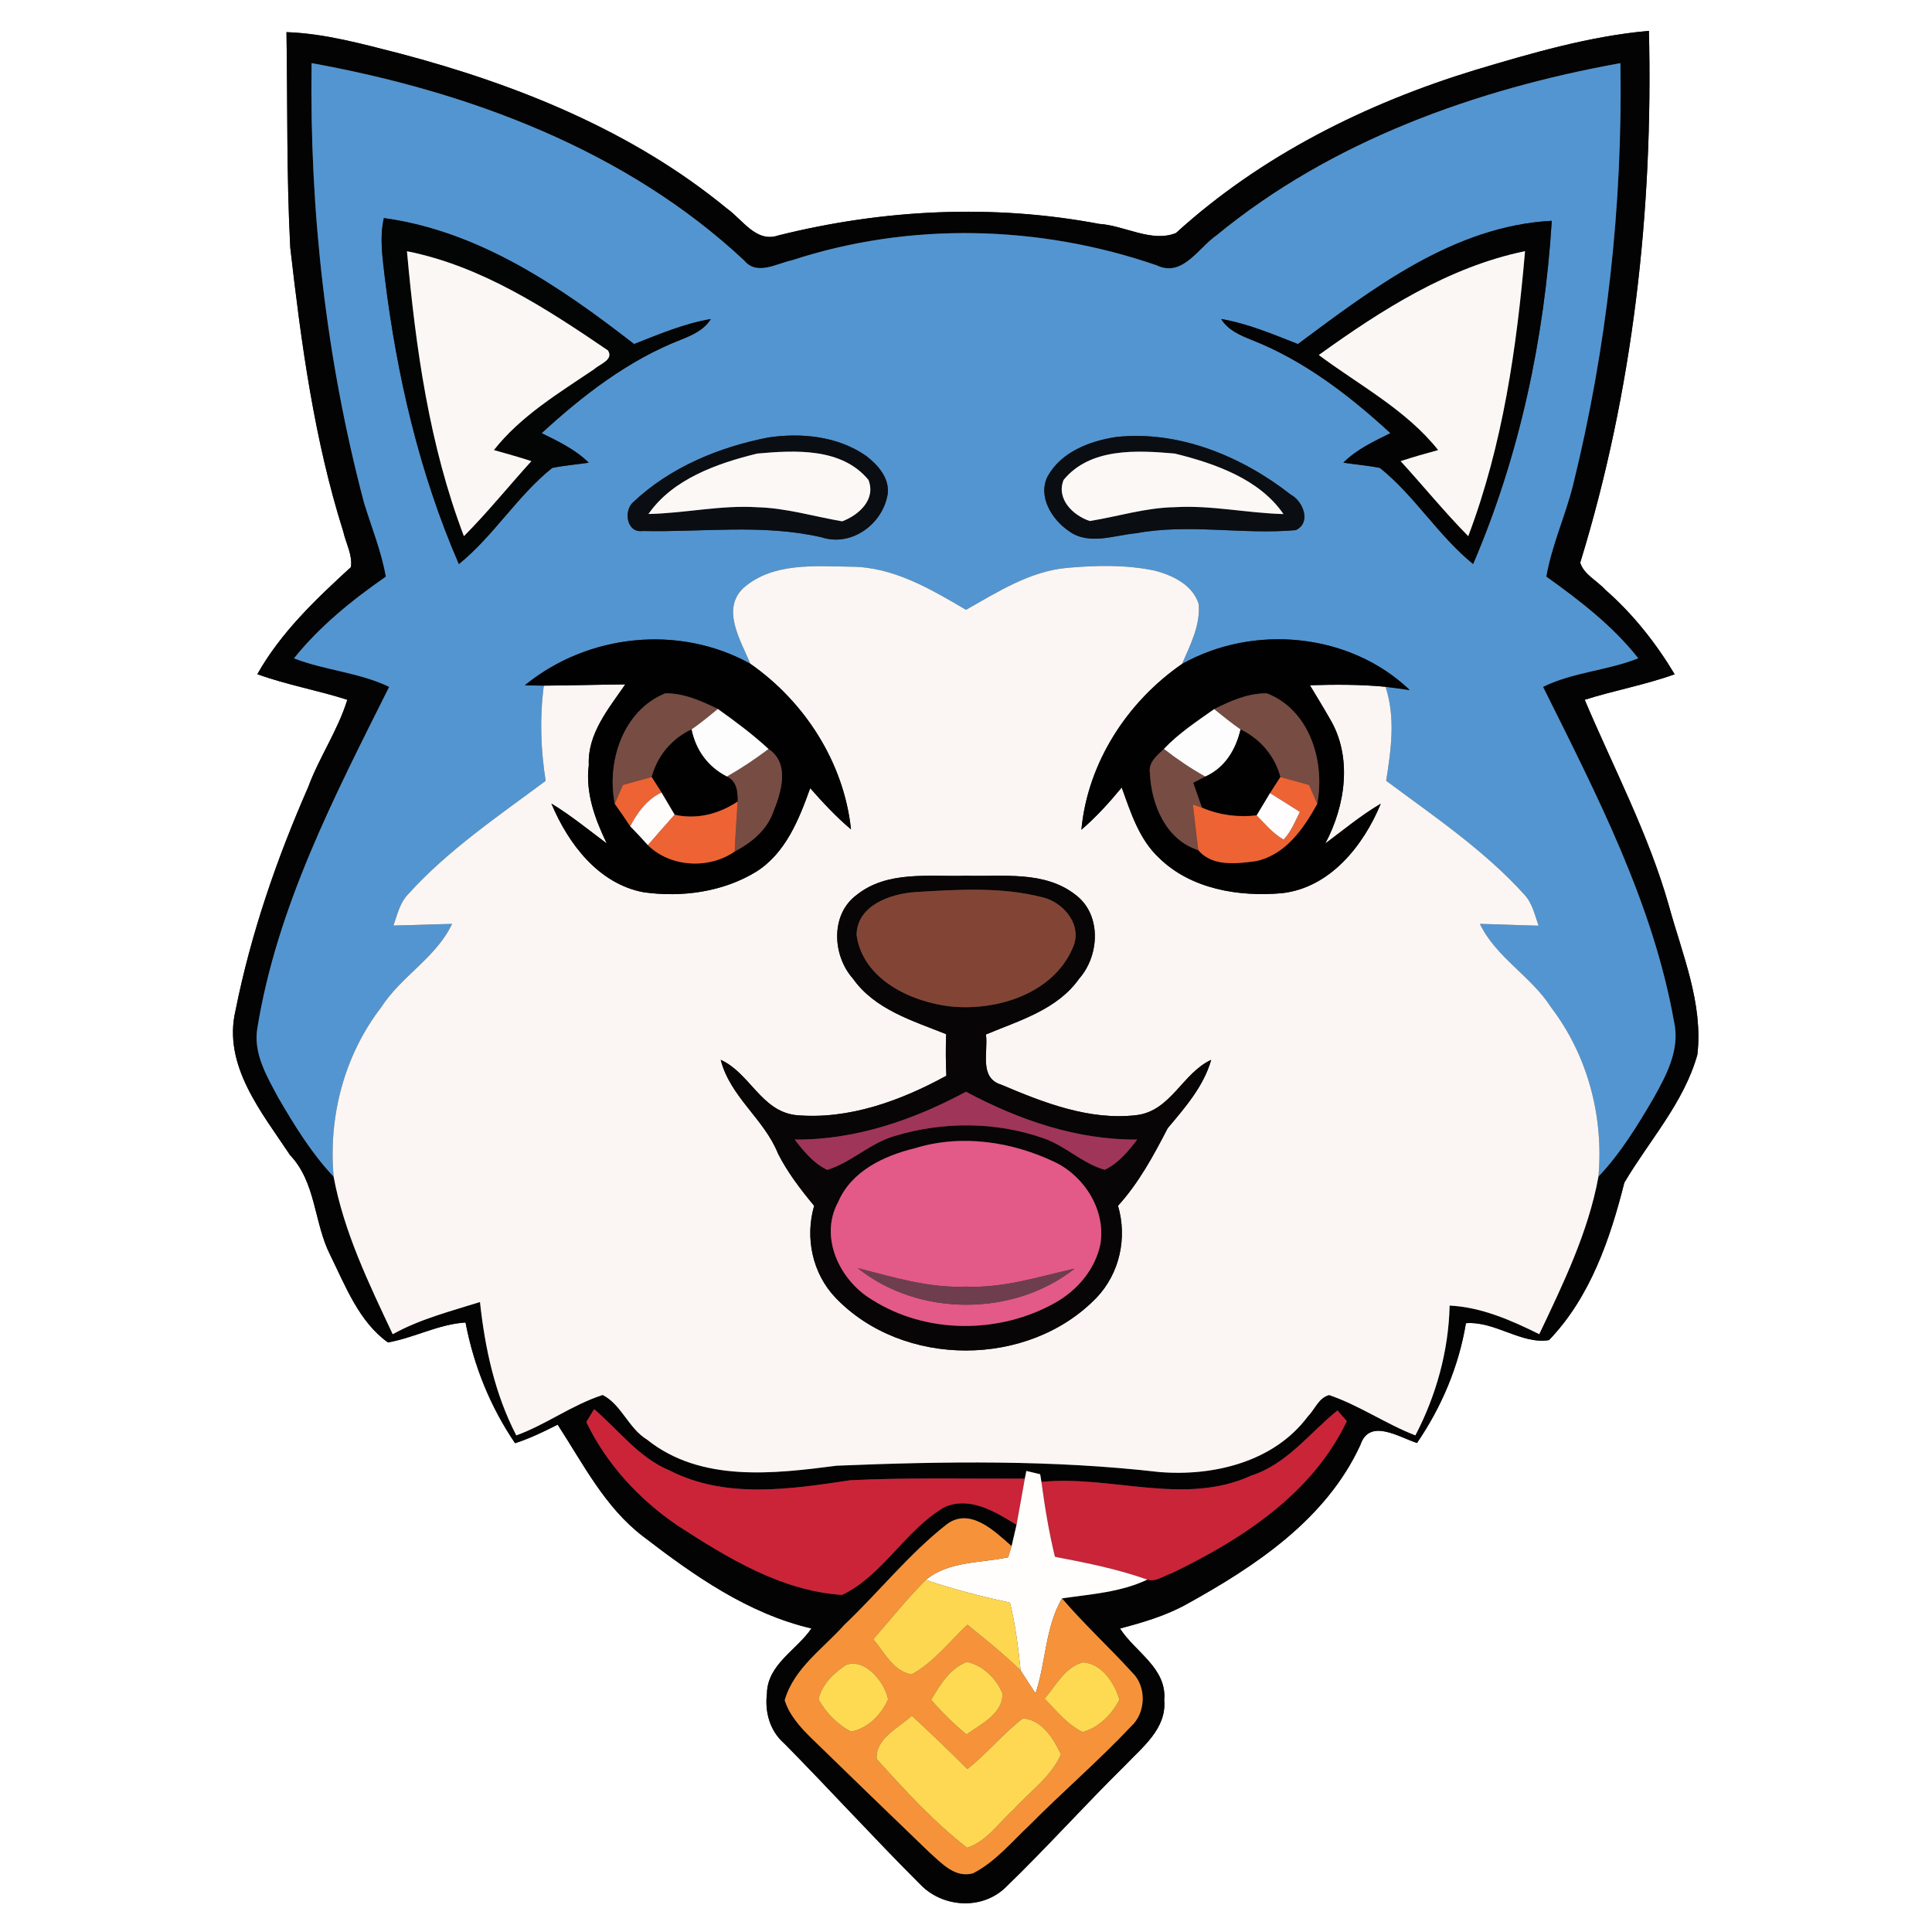 <?xml version="1.0" encoding="UTF-8" ?>
<!DOCTYPE svg PUBLIC "-//W3C//DTD SVG 1.1//EN" "http://www.w3.org/Graphics/SVG/1.1/DTD/svg11.dtd">
<svg width="250pt" height="250pt" viewBox="0 0 250 250" version="1.1" xmlns="http://www.w3.org/2000/svg">
<rect x="0" y="0" width="250" height="250" fill="#333333" stroke="none"/>
<g id="#ffffffff">
<path fill="#ffffff" opacity="1.00" d=" M 0.00 0.00 L 250.00 0.00 L 250.00 250.00 L 0.00 250.00 L 0.00 0.00 M 37.07 4.16 C 37.22 13.45 37.07 22.75 37.56 32.04 C 38.98 44.42 40.65 56.86 44.42 68.79 C 44.76 70.30 45.63 71.80 45.41 73.38 C 40.88 77.54 36.35 81.82 33.30 87.24 C 37.10 88.62 41.10 89.32 44.94 90.55 C 43.72 94.52 41.31 97.97 39.88 101.85 C 35.81 111.13 32.47 120.79 30.48 130.74 C 28.79 137.86 33.87 143.94 37.54 149.48 C 40.91 153.02 40.61 158.20 42.72 162.38 C 44.70 166.40 46.46 171.05 50.20 173.71 C 53.60 173.11 56.74 171.35 60.24 171.13 C 61.30 176.72 63.45 182.05 66.65 186.75 C 68.56 186.14 70.37 185.25 72.16 184.35 C 75.46 189.42 78.27 195.03 83.19 198.79 C 89.76 203.85 96.80 208.81 105.00 210.72 C 103.08 213.54 99.29 215.38 99.24 219.17 C 98.95 221.52 99.62 223.98 101.45 225.57 C 107.41 231.61 113.12 237.89 119.12 243.88 C 122.04 246.88 127.15 247.18 130.18 244.17 C 135.43 239.10 140.31 233.64 145.52 228.51 C 147.79 226.11 150.98 223.70 150.65 220.00 C 151.02 215.85 146.89 213.79 144.93 210.73 C 147.86 209.95 150.79 209.10 153.46 207.63 C 162.44 202.68 171.60 196.61 176.03 186.98 C 177.21 183.44 181.05 185.99 183.36 186.72 C 186.54 182.06 188.77 176.80 189.69 171.22 C 193.45 170.93 196.88 173.99 200.44 173.41 C 205.77 167.87 208.35 160.33 210.19 153.03 C 213.41 147.58 217.90 142.69 219.64 136.47 C 220.41 129.83 217.67 123.46 215.95 117.18 C 213.32 107.91 208.79 99.36 205.06 90.55 C 208.91 89.33 212.90 88.62 216.70 87.25 C 214.26 83.18 211.29 79.43 207.71 76.30 C 206.67 75.14 204.95 74.35 204.48 72.81 C 211.32 50.59 213.93 27.18 213.37 3.99 C 205.68 4.68 198.24 6.86 190.88 9.06 C 176.74 13.38 163.16 20.15 152.17 30.15 C 149.03 31.43 145.51 29.17 142.23 28.97 C 128.50 26.37 114.26 27.08 100.73 30.46 C 97.85 31.46 96.10 28.42 94.06 26.98 C 81.85 16.93 66.86 10.91 51.69 6.91 C 46.88 5.69 42.05 4.33 37.07 4.16 Z" />
</g>
<g id="#030303ff">
<path fill="#030303" opacity="1.00" d=" M 37.07 4.16 C 42.05 4.33 46.88 5.69 51.69 6.91 C 66.86 10.91 81.85 16.93 94.06 26.98 C 96.10 28.42 97.85 31.46 100.73 30.46 C 114.26 27.08 128.50 26.37 142.23 28.97 C 145.51 29.17 149.03 31.43 152.17 30.15 C 163.16 20.15 176.74 13.38 190.88 9.06 C 198.24 6.86 205.68 4.68 213.37 3.99 C 213.93 27.18 211.32 50.59 204.48 72.81 C 204.95 74.35 206.67 75.14 207.71 76.30 C 211.29 79.43 214.26 83.18 216.70 87.25 C 212.90 88.62 208.91 89.33 205.06 90.55 C 208.79 99.36 213.32 107.91 215.95 117.18 C 217.67 123.46 220.41 129.83 219.64 136.47 C 217.90 142.69 213.41 147.58 210.19 153.03 C 208.35 160.33 205.77 167.87 200.44 173.41 C 196.88 173.99 193.45 170.93 189.69 171.22 C 188.77 176.80 186.54 182.06 183.36 186.72 C 181.05 185.99 177.21 183.44 176.03 186.98 C 171.60 196.61 162.44 202.68 153.46 207.63 C 150.79 209.10 147.86 209.95 144.93 210.73 C 146.89 213.79 151.02 215.85 150.65 220.00 C 150.98 223.70 147.79 226.11 145.52 228.51 C 140.31 233.64 135.43 239.10 130.18 244.17 C 127.15 247.18 122.04 246.88 119.12 243.88 C 113.12 237.89 107.41 231.61 101.45 225.57 C 99.62 223.98 98.95 221.52 99.24 219.17 C 99.29 215.38 103.08 213.54 105.00 210.72 C 96.80 208.81 89.76 203.85 83.19 198.79 C 78.27 195.03 75.46 189.42 72.16 184.35 C 70.37 185.25 68.56 186.14 66.65 186.75 C 63.45 182.05 61.30 176.72 60.24 171.13 C 56.74 171.35 53.60 173.11 50.20 173.71 C 46.46 171.05 44.70 166.40 42.72 162.38 C 40.61 158.20 40.91 153.02 37.54 149.48 C 33.87 143.94 28.79 137.86 30.48 130.74 C 32.47 120.79 35.81 111.13 39.88 101.85 C 41.31 97.97 43.72 94.52 44.94 90.55 C 41.10 89.32 37.10 88.62 33.30 87.24 C 36.35 81.82 40.88 77.54 45.41 73.38 C 45.63 71.80 44.76 70.30 44.42 68.79 C 40.65 56.86 38.98 44.42 37.56 32.04 C 37.07 22.75 37.22 13.45 37.07 4.16 M 40.32 8.17 C 40.04 27.30 42.20 46.49 47.09 65.00 C 48.06 68.20 49.35 71.31 49.93 74.62 C 45.56 77.65 41.38 81.03 38.04 85.19 C 42.05 86.75 46.45 87.00 50.36 88.88 C 43.29 103.02 35.83 117.35 33.29 133.12 C 32.78 136.35 34.54 139.29 36.00 142.02 C 38.10 145.62 40.29 149.21 43.17 152.26 C 44.50 159.42 47.73 166.09 50.82 172.65 C 54.35 170.68 58.28 169.69 62.11 168.48 C 62.75 174.44 64.03 180.38 66.81 185.74 C 70.69 184.33 74.04 181.78 77.99 180.51 C 80.41 181.74 81.34 184.84 83.72 186.28 C 90.65 191.84 100.07 190.72 108.27 189.66 C 122.17 189.09 136.17 188.89 150.01 190.48 C 157.01 191.06 164.86 189.17 169.24 183.28 C 170.15 182.37 170.63 180.86 171.99 180.52 C 175.89 181.85 179.31 184.25 183.15 185.74 C 185.85 180.56 187.45 174.79 187.58 168.94 C 191.69 169.14 195.54 170.84 199.18 172.64 C 202.29 166.09 205.53 159.42 206.84 152.25 C 209.72 149.21 211.91 145.62 214.01 142.02 C 215.66 139.07 217.41 135.77 216.63 132.27 C 213.90 116.83 206.57 102.78 199.67 88.88 C 203.57 86.96 207.99 86.78 211.99 85.18 C 208.68 80.98 204.40 77.70 200.09 74.61 C 200.80 70.54 202.55 66.76 203.55 62.77 C 207.95 44.93 209.98 26.54 209.68 8.17 C 190.97 11.55 172.27 18.24 157.44 30.44 C 155.06 32.08 153.02 35.95 149.66 34.33 C 134.53 29.11 117.73 28.68 102.48 33.68 C 100.49 34.10 97.94 35.71 96.30 33.71 C 81.01 19.42 60.62 11.84 40.32 8.17 M 75.87 184.01 C 78.46 189.43 82.69 194.00 87.64 197.38 C 94.11 201.57 101.07 205.86 108.96 206.38 C 114.23 203.88 117.13 197.99 122.20 195.03 C 125.50 193.57 128.78 195.62 131.54 197.31 C 131.38 198.00 131.06 199.38 130.90 200.07 C 128.68 198.11 125.46 194.95 122.44 197.30 C 117.59 201.12 113.72 206.02 109.25 210.26 C 106.51 213.34 102.73 215.87 101.54 220.01 C 102.16 221.98 103.59 223.54 105.04 224.96 C 110.11 229.89 115.18 234.81 120.28 239.71 C 121.85 241.09 123.57 243.06 125.92 242.40 C 128.79 240.92 130.87 238.38 133.19 236.20 C 137.50 231.85 142.16 227.85 146.36 223.39 C 148.28 221.66 148.39 218.25 146.53 216.45 C 143.56 213.18 140.29 210.19 137.42 206.83 C 141.14 206.28 145.01 206.05 148.46 204.40 C 149.54 204.76 150.58 203.89 151.59 203.59 C 160.68 199.21 169.79 193.32 174.28 183.90 C 173.98 183.55 173.37 182.85 173.07 182.51 C 169.45 185.43 166.55 189.44 161.94 190.93 C 153.25 194.93 143.78 190.84 134.76 191.76 L 134.60 190.77 C 134.15 190.66 133.26 190.44 132.81 190.34 L 132.61 191.34 C 125.09 191.37 117.57 191.18 110.06 191.54 C 102.36 192.69 93.95 194.00 86.71 190.31 C 82.70 188.67 80.08 185.08 76.88 182.34 C 76.63 182.75 76.12 183.59 75.87 184.01 Z" />
</g>
<g id="#5395d0ff">
<path fill="#5395d0" opacity="1.00" d=" M 40.32 8.17 C 60.62 11.84 81.01 19.42 96.30 33.71 C 97.94 35.71 100.49 34.10 102.48 33.68 C 117.73 28.68 134.53 29.11 149.66 34.33 C 153.02 35.95 155.06 32.08 157.44 30.44 C 172.27 18.24 190.97 11.55 209.68 8.17 C 209.98 26.54 207.95 44.93 203.55 62.77 C 202.55 66.76 200.80 70.54 200.09 74.61 C 204.40 77.70 208.68 80.98 211.99 85.18 C 207.99 86.78 203.57 86.96 199.67 88.88 C 206.57 102.78 213.90 116.83 216.63 132.27 C 217.41 135.77 215.66 139.07 214.01 142.02 C 211.91 145.62 209.72 149.21 206.84 152.25 C 207.53 144.46 205.45 136.57 200.70 130.34 C 198.13 126.31 193.59 123.91 191.50 119.55 C 194.03 119.60 196.56 119.73 199.09 119.78 C 198.59 118.39 198.29 116.87 197.25 115.76 C 192.04 110.00 185.56 105.64 179.37 101.03 C 180.01 97.00 180.59 92.83 179.29 88.87 C 180.33 89.00 181.37 89.14 182.42 89.29 C 174.66 81.88 162.23 80.71 152.95 85.92 C 154.01 83.48 155.35 80.90 155.11 78.16 C 154.33 75.66 151.69 74.41 149.33 73.82 C 145.64 73.06 141.83 73.15 138.10 73.48 C 133.28 73.91 129.11 76.59 125.00 78.91 C 120.41 76.21 115.56 73.33 110.06 73.33 C 105.38 73.26 99.92 72.77 96.16 76.12 C 93.30 78.90 95.89 82.93 97.09 85.89 C 87.86 80.76 76.04 82.03 67.91 88.68 C 68.53 88.69 69.76 88.71 70.37 88.72 C 69.83 92.82 69.96 96.97 70.61 101.04 C 64.43 105.65 57.96 110.00 52.76 115.77 C 51.72 116.87 51.41 118.38 50.91 119.76 C 53.44 119.72 55.97 119.60 58.50 119.55 C 56.44 123.92 51.90 126.33 49.32 130.35 C 44.54 136.57 42.48 144.48 43.17 152.26 C 40.29 149.21 38.10 145.62 36.00 142.02 C 34.54 139.29 32.78 136.35 33.29 133.12 C 35.83 117.35 43.29 103.02 50.36 88.88 C 46.45 87.00 42.05 86.75 38.04 85.19 C 41.38 81.03 45.56 77.65 49.93 74.62 C 49.35 71.31 48.06 68.20 47.09 65.00 C 42.20 46.49 40.04 27.30 40.32 8.17 M 49.80 35.98 C 51.36 48.65 54.28 61.26 59.38 72.99 C 63.88 69.34 66.92 64.19 71.45 60.55 C 73.01 60.23 74.61 60.11 76.18 59.87 C 74.45 58.16 72.24 57.11 70.09 56.05 C 75.43 51.15 81.30 46.61 88.10 43.96 C 89.58 43.37 91.11 42.70 91.98 41.28 C 88.53 41.87 85.29 43.25 82.05 44.52 C 72.46 37.07 61.99 29.91 49.67 28.22 C 49.09 30.79 49.51 33.41 49.80 35.98 M 167.95 44.52 C 164.71 43.25 161.47 41.87 158.02 41.28 C 158.89 42.70 160.42 43.36 161.90 43.96 C 168.70 46.62 174.59 51.14 179.92 56.05 C 177.77 57.12 175.55 58.14 173.83 59.87 C 175.40 60.11 176.99 60.23 178.56 60.55 C 183.09 64.18 186.12 69.34 190.62 72.98 C 196.64 58.96 199.85 43.77 200.80 28.57 C 188.18 29.24 177.70 37.27 167.95 44.52 M 99.42 56.61 C 93.05 57.85 86.73 60.46 81.96 64.96 C 80.67 66.02 81.05 68.99 83.14 68.71 C 90.85 68.89 98.66 67.77 106.29 69.52 C 110.20 70.81 114.26 67.79 114.87 63.90 C 115.11 61.85 113.58 60.13 112.06 58.98 C 108.42 56.45 103.71 55.97 99.42 56.61 M 144.40 56.55 C 141.02 57.08 137.36 58.45 135.59 61.60 C 134.23 64.20 136.11 67.23 138.30 68.71 C 140.86 70.61 144.15 69.26 147.01 69.00 C 153.85 67.73 160.81 69.21 167.67 68.60 C 169.72 67.64 168.62 64.85 167.03 64.01 C 160.72 59.06 152.53 55.66 144.40 56.55 Z" />
</g>
<g id="#030404ff">
<path fill="#030404" opacity="1.00" d=" M 49.80 35.98 C 49.51 33.41 49.09 30.79 49.67 28.22 C 61.99 29.91 72.46 37.07 82.05 44.52 C 85.29 43.25 88.53 41.87 91.98 41.28 C 91.11 42.70 89.58 43.37 88.10 43.96 C 81.30 46.61 75.43 51.15 70.09 56.05 C 72.24 57.11 74.45 58.16 76.18 59.87 C 74.61 60.11 73.01 60.23 71.45 60.55 C 66.92 64.19 63.88 69.34 59.38 72.99 C 54.28 61.26 51.36 48.65 49.80 35.98 M 52.66 32.51 C 53.79 45.00 55.54 57.59 60.03 69.38 C 63.10 66.29 65.84 62.89 68.76 59.67 C 67.15 59.15 65.53 58.69 63.91 58.24 C 67.36 53.84 72.30 50.87 76.89 47.77 C 77.55 47.14 79.48 46.55 78.66 45.34 C 70.68 39.91 62.29 34.42 52.66 32.51 Z" />
</g>
<g id="#030304ff">
<path fill="#030304" opacity="1.00" d=" M 167.95 44.52 C 177.70 37.27 188.18 29.24 200.80 28.57 C 199.85 43.77 196.64 58.96 190.62 72.98 C 186.12 69.34 183.09 64.18 178.56 60.55 C 176.99 60.23 175.40 60.11 173.83 59.87 C 175.55 58.14 177.77 57.12 179.92 56.05 C 174.59 51.14 168.70 46.62 161.90 43.96 C 160.42 43.36 158.89 42.70 158.02 41.28 C 161.47 41.87 164.71 43.25 167.95 44.52 M 170.65 45.94 C 175.91 49.86 181.97 53.04 186.10 58.24 C 184.47 58.68 182.85 59.15 181.24 59.67 C 184.18 62.89 186.93 66.27 189.99 69.38 C 194.46 57.58 196.26 45.00 197.34 32.50 C 187.45 34.54 178.74 40.12 170.65 45.94 Z" />
</g>
<g id="#fbf7f4ff">
<path fill="#fbf7f4" opacity="1.00" d=" M 52.66 32.51 C 62.29 34.42 70.68 39.91 78.66 45.34 C 79.48 46.55 77.55 47.14 76.89 47.77 C 72.30 50.87 67.36 53.84 63.91 58.24 C 65.53 58.69 67.15 59.15 68.76 59.67 C 65.84 62.89 63.10 66.29 60.03 69.38 C 55.54 57.59 53.79 45.00 52.66 32.51 Z" />
<path fill="#fbf7f4" opacity="1.00" d=" M 170.65 45.94 C 178.74 40.12 187.45 34.54 197.34 32.50 C 196.26 45.00 194.46 57.58 189.99 69.38 C 186.93 66.27 184.18 62.89 181.24 59.67 C 182.85 59.15 184.47 58.68 186.10 58.24 C 181.97 53.04 175.91 49.86 170.65 45.94 Z" />
</g>
<g id="#0a0d12ff">
<path fill="#0a0d12" opacity="1.00" d=" M 99.42 56.61 C 103.71 55.97 108.42 56.45 112.06 58.98 C 113.58 60.13 115.11 61.85 114.87 63.90 C 114.26 67.79 110.20 70.81 106.29 69.52 C 98.66 67.77 90.85 68.89 83.14 68.71 C 81.05 68.99 80.67 66.02 81.96 64.96 C 86.73 60.46 93.05 57.85 99.42 56.61 M 83.91 66.51 C 88.63 66.42 93.29 65.33 98.03 65.64 C 101.75 65.74 105.34 66.84 108.98 67.46 C 111.14 66.65 113.37 64.64 112.38 62.10 C 108.93 57.91 102.87 58.25 97.99 58.69 C 92.81 59.95 87.04 61.99 83.91 66.51 Z" />
<path fill="#0a0d12" opacity="1.00" d=" M 144.40 56.55 C 152.53 55.66 160.72 59.06 167.03 64.01 C 168.62 64.85 169.72 67.64 167.67 68.60 C 160.81 69.21 153.85 67.73 147.01 69.00 C 144.15 69.26 140.86 70.61 138.30 68.71 C 136.11 67.23 134.23 64.20 135.59 61.60 C 137.36 58.45 141.02 57.08 144.40 56.55 M 137.63 62.10 C 136.64 64.57 138.87 66.72 141.02 67.42 C 144.68 66.83 148.27 65.69 152.01 65.63 C 156.73 65.35 161.38 66.40 166.08 66.52 C 162.99 61.99 157.18 59.96 152.02 58.69 C 147.14 58.26 141.07 57.91 137.63 62.10 Z" />
</g>
<g id="#fcf8f6ff">
<path fill="#fcf8f6" opacity="1.00" d=" M 83.91 66.51 C 87.04 61.99 92.81 59.95 97.99 58.69 C 102.87 58.25 108.93 57.91 112.38 62.10 C 113.37 64.64 111.14 66.65 108.98 67.46 C 105.34 66.84 101.75 65.74 98.03 65.64 C 93.29 65.33 88.63 66.42 83.91 66.51 Z" />
<path fill="#fcf8f6" opacity="1.00" d=" M 137.63 62.10 C 141.07 57.91 147.14 58.26 152.02 58.69 C 157.18 59.96 162.99 61.99 166.08 66.52 C 161.38 66.40 156.73 65.35 152.01 65.63 C 148.27 65.69 144.68 66.83 141.02 67.42 C 138.87 66.72 136.64 64.57 137.63 62.10 Z" />
</g>
<g id="#fbf6f3ff">
<path fill="#fbf6f3" opacity="1.00" d=" M 96.16 76.12 C 99.92 72.77 105.38 73.26 110.06 73.33 C 115.56 73.33 120.41 76.21 125.00 78.91 C 129.11 76.59 133.28 73.91 138.10 73.48 C 141.83 73.15 145.64 73.06 149.33 73.82 C 151.69 74.41 154.33 75.66 155.11 78.16 C 155.35 80.90 154.01 83.48 152.95 85.92 C 145.85 90.82 140.74 98.71 139.93 107.37 C 141.85 105.72 143.54 103.85 145.15 101.90 C 146.31 105.12 147.39 108.59 149.97 111.00 C 154.09 115.06 160.31 116.07 165.87 115.58 C 172.09 114.89 176.43 109.45 178.67 104.00 C 176.12 105.50 173.85 107.39 171.49 109.15 C 174.11 104.25 175.04 97.91 172.06 92.97 C 171.24 91.51 170.35 90.10 169.50 88.67 C 172.76 88.57 176.04 88.56 179.29 88.87 C 180.59 92.83 180.01 97.00 179.37 101.03 C 185.56 105.64 192.04 110.00 197.25 115.76 C 198.29 116.87 198.59 118.39 199.09 119.78 C 196.56 119.73 194.03 119.60 191.50 119.55 C 193.59 123.91 198.13 126.31 200.70 130.34 C 205.45 136.57 207.53 144.46 206.84 152.25 C 205.53 159.42 202.29 166.09 199.18 172.64 C 195.54 170.84 191.69 169.14 187.58 168.94 C 187.45 174.79 185.85 180.56 183.15 185.74 C 179.31 184.25 175.89 181.85 171.99 180.52 C 170.63 180.86 170.15 182.37 169.24 183.28 C 164.86 189.17 157.01 191.06 150.01 190.48 C 136.17 188.89 122.17 189.09 108.27 189.66 C 100.07 190.72 90.65 191.84 83.72 186.28 C 81.34 184.84 80.41 181.74 77.99 180.51 C 74.04 181.78 70.69 184.33 66.81 185.74 C 64.03 180.38 62.75 174.44 62.11 168.48 C 58.28 169.69 54.35 170.68 50.82 172.65 C 47.73 166.09 44.50 159.42 43.17 152.26 C 42.48 144.48 44.54 136.57 49.32 130.35 C 51.90 126.33 56.44 123.92 58.50 119.55 C 55.97 119.60 53.44 119.72 50.91 119.76 C 51.41 118.38 51.72 116.87 52.76 115.77 C 57.96 110.00 64.43 105.65 70.61 101.04 C 69.96 96.97 69.83 92.82 70.37 88.72 C 73.88 88.70 77.40 88.59 80.91 88.56 C 78.75 91.71 76.01 94.93 76.19 98.99 C 75.73 102.57 76.99 105.97 78.51 109.14 C 76.15 107.38 73.87 105.51 71.35 103.98 C 73.52 109.17 77.44 114.37 83.29 115.46 C 88.23 116.15 93.55 115.43 97.85 112.80 C 101.66 110.40 103.39 106.04 104.84 101.99 C 106.50 103.87 108.20 105.71 110.12 107.32 C 109.20 98.69 104.16 90.82 97.09 85.89 C 95.89 82.93 93.30 78.90 96.16 76.12 M 110.83 115.82 C 107.43 118.35 107.72 123.65 110.36 126.62 C 113.20 130.64 118.09 132.08 122.43 133.82 C 122.37 135.61 122.37 137.41 122.46 139.20 C 116.57 142.43 109.76 144.93 102.95 144.29 C 98.50 143.76 97.01 138.83 93.26 137.14 C 94.48 141.94 98.89 144.79 100.68 149.29 C 101.92 151.73 103.60 153.92 105.35 156.03 C 104.15 160.15 105.12 164.76 108.09 167.90 C 116.84 177.06 133.14 177.02 141.91 167.90 C 144.89 164.76 145.89 160.16 144.67 156.03 C 147.37 153.05 149.27 149.53 151.10 145.99 C 153.36 143.30 155.74 140.59 156.73 137.14 C 153.00 138.86 151.51 143.78 147.04 144.30 C 140.98 145.01 135.05 142.69 129.57 140.36 C 126.64 139.47 127.90 136.12 127.58 133.86 C 131.90 132.05 136.81 130.66 139.65 126.63 C 142.28 123.65 142.57 118.35 139.19 115.80 C 135.16 112.63 129.76 113.46 125.00 113.32 C 120.24 113.47 114.82 112.61 110.83 115.82 Z" />
</g>
<g id="#010101ff">
<path fill="#010101" opacity="1.00" d=" M 67.91 88.68 C 76.04 82.03 87.86 80.76 97.09 85.89 C 104.16 90.82 109.20 98.69 110.12 107.32 C 108.20 105.71 106.50 103.87 104.84 101.99 C 103.39 106.04 101.66 110.40 97.85 112.80 C 93.55 115.43 88.23 116.15 83.29 115.46 C 77.44 114.37 73.52 109.17 71.35 103.98 C 73.87 105.51 76.15 107.38 78.51 109.14 C 76.99 105.97 75.73 102.57 76.19 98.99 C 76.01 94.93 78.75 91.71 80.91 88.56 C 77.40 88.59 73.88 88.70 70.37 88.72 C 69.76 88.71 68.53 88.69 67.91 88.68 M 79.55 104.01 C 80.24 104.96 80.90 105.94 81.55 106.92 C 82.33 107.72 83.10 108.53 83.84 109.37 C 86.77 112.24 91.75 112.50 95.07 110.18 C 97.22 109.05 99.21 107.45 100.05 105.09 C 101.09 102.51 102.26 98.81 99.45 96.92 C 97.40 95.02 95.16 93.36 92.89 91.74 C 90.75 90.71 88.50 89.68 86.08 89.72 C 80.62 91.94 78.47 98.56 79.55 104.01 Z" />
<path fill="#010101" opacity="1.00" d=" M 152.95 85.92 C 162.23 80.71 174.66 81.88 182.42 89.29 C 181.37 89.14 180.33 89.00 179.29 88.87 C 176.04 88.56 172.76 88.57 169.50 88.67 C 170.35 90.10 171.24 91.51 172.06 92.97 C 175.04 97.91 174.11 104.25 171.49 109.15 C 173.85 107.39 176.12 105.50 178.67 104.00 C 176.43 109.45 172.09 114.89 165.87 115.58 C 160.31 116.07 154.09 115.06 149.97 111.00 C 147.39 108.59 146.31 105.12 145.15 101.90 C 143.54 103.85 141.85 105.72 139.93 107.37 C 140.74 98.71 145.85 90.82 152.95 85.92 M 157.11 91.76 C 154.85 93.36 152.52 94.89 150.61 96.91 C 149.74 97.76 148.57 98.63 148.80 100.03 C 148.97 104.10 150.87 108.69 155.06 110.01 C 156.90 112.19 160.07 111.76 162.58 111.42 C 166.39 110.56 168.68 107.22 170.45 104.02 C 171.49 98.57 169.49 91.87 163.93 89.72 C 161.50 89.69 159.23 90.70 157.11 91.76 Z" />
</g>
<g id="#764c43ff">
<path fill="#764c43" opacity="1.00" d=" M 79.55 104.01 C 78.47 98.56 80.62 91.94 86.08 89.72 C 88.50 89.68 90.75 90.71 92.89 91.74 C 91.78 92.65 90.66 93.57 89.48 94.39 C 86.90 95.62 85.09 97.78 84.33 100.55 C 83.09 100.89 81.85 101.23 80.61 101.57 C 80.34 102.18 79.81 103.40 79.55 104.01 Z" />
<path fill="#764c43" opacity="1.00" d=" M 157.11 91.76 C 159.23 90.70 161.50 89.69 163.93 89.72 C 169.49 91.87 171.49 98.57 170.45 104.02 C 170.19 103.41 169.67 102.19 169.40 101.58 C 168.16 101.24 166.92 100.90 165.68 100.55 C 164.92 97.79 163.09 95.64 160.53 94.39 C 159.35 93.57 158.23 92.66 157.11 91.76 Z" />
<path fill="#764c43" opacity="1.00" d=" M 99.45 96.92 C 102.26 98.81 101.09 102.51 100.05 105.09 C 99.21 107.45 97.22 109.05 95.07 110.18 C 95.15 108.02 95.33 105.87 95.45 103.72 C 95.46 102.46 95.35 101.08 94.05 100.49 C 95.93 99.42 97.72 98.22 99.45 96.92 Z" />
<path fill="#764c43" opacity="1.00" d=" M 148.80 100.03 C 148.57 98.63 149.74 97.76 150.61 96.91 C 152.31 98.23 154.09 99.44 155.97 100.49 C 155.58 100.69 154.81 101.10 154.42 101.30 C 154.80 102.37 155.17 103.44 155.55 104.52 C 155.25 104.41 154.66 104.20 154.36 104.10 C 154.60 106.07 154.80 108.04 155.06 110.01 C 150.87 108.69 148.97 104.10 148.80 100.03 Z" />
</g>
<g id="#fdfdfdff">
<path fill="#fdfdfd" opacity="1.00" d=" M 89.48 94.39 C 90.66 93.57 91.78 92.65 92.89 91.74 C 95.16 93.36 97.40 95.02 99.45 96.92 C 97.72 98.22 95.93 99.42 94.05 100.49 C 91.60 99.23 90.04 97.09 89.48 94.39 Z" />
<path fill="#fdfdfd" opacity="1.00" d=" M 150.61 96.91 C 152.52 94.89 154.85 93.36 157.11 91.76 C 158.23 92.66 159.35 93.57 160.53 94.39 C 159.91 97.01 158.52 99.35 155.97 100.49 C 154.09 99.44 152.31 98.23 150.61 96.91 Z" />
</g>
<g id="#020101ff">
<path fill="#020101" opacity="1.00" d=" M 84.33 100.55 C 85.09 97.78 86.90 95.62 89.48 94.39 C 90.04 97.09 91.60 99.23 94.05 100.49 C 95.35 101.08 95.46 102.46 95.45 103.72 C 93.02 105.34 90.19 106.07 87.30 105.43 C 86.87 104.71 86.03 103.27 85.60 102.55 C 85.29 102.05 84.65 101.05 84.33 100.55 Z" />
<path fill="#020101" opacity="1.00" d=" M 160.53 94.39 C 163.09 95.64 164.92 97.79 165.68 100.55 C 165.35 101.07 164.68 102.11 164.34 102.63 C 163.91 103.35 163.04 104.79 162.61 105.51 C 160.20 105.79 157.78 105.48 155.55 104.52 C 155.17 103.44 154.80 102.37 154.42 101.30 C 154.81 101.10 155.58 100.69 155.97 100.49 C 158.52 99.35 159.91 97.01 160.53 94.39 Z" />
</g>
<g id="#ee6333ff">
<path fill="#ee6333" opacity="1.00" d=" M 80.61 101.57 C 81.85 101.23 83.09 100.89 84.33 100.55 C 84.65 101.05 85.29 102.05 85.60 102.55 C 83.71 103.44 82.50 105.12 81.55 106.92 C 80.90 105.94 80.24 104.96 79.55 104.01 C 79.81 103.40 80.34 102.18 80.61 101.57 Z" />
<path fill="#ee6333" opacity="1.00" d=" M 165.68 100.55 C 166.92 100.90 168.16 101.24 169.40 101.58 C 169.67 102.19 170.19 103.41 170.45 104.02 C 168.68 107.22 166.39 110.56 162.58 111.42 C 160.07 111.76 156.90 112.19 155.06 110.01 C 154.80 108.04 154.60 106.07 154.36 104.10 C 154.66 104.20 155.25 104.41 155.55 104.52 C 157.78 105.48 160.20 105.79 162.61 105.51 C 163.71 106.61 164.72 107.86 166.10 108.64 C 167.06 107.61 167.58 106.29 168.20 105.06 C 166.91 104.25 165.63 103.44 164.34 102.63 C 164.68 102.11 165.35 101.07 165.68 100.55 Z" />
</g>
<g id="#fffdfcff">
<path fill="#fffdfc" opacity="1.00" d=" M 81.55 106.92 C 82.50 105.12 83.71 103.44 85.60 102.55 C 86.03 103.27 86.87 104.71 87.30 105.43 C 86.13 106.73 84.99 108.05 83.84 109.37 C 83.10 108.53 82.33 107.72 81.55 106.92 Z" />
</g>
<g id="#fffdfdff">
<path fill="#fffdfd" opacity="1.00" d=" M 162.61 105.51 C 163.04 104.79 163.91 103.35 164.34 102.63 C 165.63 103.44 166.91 104.25 168.20 105.06 C 167.58 106.29 167.06 107.61 166.10 108.64 C 164.72 107.86 163.71 106.61 162.61 105.51 Z" />
</g>
<g id="#ee6334ff">
<path fill="#ee6334" opacity="1.00" d=" M 87.30 105.43 C 90.19 106.07 93.02 105.34 95.45 103.72 C 95.33 105.87 95.15 108.02 95.07 110.18 C 91.75 112.50 86.77 112.24 83.84 109.37 C 84.99 108.05 86.13 106.73 87.30 105.43 Z" />
</g>
<g id="#070505ff">
<path fill="#070505" opacity="1.00" d=" M 110.83 115.82 C 114.82 112.61 120.24 113.47 125.00 113.32 C 129.76 113.46 135.16 112.63 139.19 115.80 C 142.57 118.35 142.28 123.65 139.65 126.63 C 136.81 130.66 131.90 132.05 127.58 133.86 C 127.90 136.12 126.64 139.47 129.57 140.36 C 135.05 142.69 140.98 145.01 147.04 144.30 C 151.51 143.78 153.00 138.86 156.73 137.14 C 155.74 140.59 153.36 143.30 151.10 145.99 C 149.27 149.53 147.37 153.05 144.67 156.03 C 145.89 160.16 144.89 164.76 141.91 167.90 C 133.14 177.02 116.84 177.06 108.09 167.90 C 105.12 164.76 104.15 160.15 105.35 156.03 C 103.60 153.92 101.92 151.73 100.68 149.29 C 98.89 144.79 94.48 141.94 93.26 137.14 C 97.01 138.83 98.50 143.76 102.95 144.29 C 109.76 144.93 116.57 142.43 122.46 139.20 C 122.37 137.41 122.37 135.61 122.43 133.82 C 118.09 132.08 113.20 130.64 110.36 126.62 C 107.72 123.65 107.43 118.35 110.83 115.82 M 118.36 115.44 C 115.17 115.68 110.89 117.17 110.84 120.99 C 111.64 126.70 117.80 129.63 122.98 130.23 C 128.96 130.85 136.25 128.61 138.80 122.68 C 140.17 119.78 137.66 116.74 134.86 116.10 C 129.49 114.73 123.83 115.11 118.36 115.44 M 102.83 147.46 C 104.02 148.98 105.27 150.54 107.05 151.38 C 110.19 150.41 112.63 147.87 115.84 146.98 C 122.00 145.12 128.79 145.13 134.88 147.24 C 137.79 148.19 140.03 150.55 142.95 151.37 C 144.73 150.53 145.98 148.98 147.16 147.46 C 139.35 147.52 131.81 144.92 125.00 141.27 C 118.19 144.93 110.65 147.53 102.83 147.46 M 118.40 148.58 C 114.40 149.55 110.17 151.53 108.46 155.54 C 105.97 160.09 108.66 165.69 112.82 168.17 C 119.86 172.66 129.37 172.64 136.58 168.55 C 139.42 166.95 141.73 164.22 142.39 160.99 C 143.10 156.67 140.41 152.30 136.58 150.42 C 130.99 147.72 124.41 146.73 118.40 148.58 Z" />
</g>
<g id="#824535ff">
<path fill="#824535" opacity="1.00" d=" M 118.36 115.44 C 123.83 115.11 129.49 114.73 134.86 116.10 C 137.66 116.74 140.17 119.78 138.80 122.68 C 136.25 128.61 128.96 130.85 122.98 130.23 C 117.80 129.63 111.64 126.70 110.84 120.99 C 110.89 117.17 115.17 115.68 118.36 115.44 Z" />
</g>
<g id="#9f3559ff">
<path fill="#9f3559" opacity="1.00" d=" M 102.83 147.46 C 110.65 147.53 118.19 144.93 125.00 141.27 C 131.81 144.92 139.35 147.52 147.16 147.46 C 145.98 148.98 144.73 150.53 142.95 151.37 C 140.03 150.55 137.79 148.19 134.88 147.24 C 128.79 145.13 122.00 145.12 115.84 146.98 C 112.63 147.87 110.19 150.41 107.05 151.38 C 105.27 150.54 104.02 148.98 102.83 147.46 Z" />
</g>
<g id="#e35988ff">
<path fill="#e35988" opacity="1.00" d=" M 118.40 148.58 C 124.41 146.73 130.99 147.72 136.58 150.42 C 140.41 152.30 143.10 156.67 142.39 160.99 C 141.73 164.22 139.42 166.95 136.58 168.55 C 129.37 172.64 119.86 172.66 112.82 168.17 C 108.66 165.69 105.97 160.09 108.46 155.54 C 110.17 151.53 114.40 149.55 118.40 148.58 M 111.01 164.10 C 118.86 170.40 131.16 170.39 139.04 164.17 C 134.41 165.20 129.81 166.72 125.00 166.49 C 120.20 166.70 115.60 165.28 111.01 164.10 Z" />
</g>
<g id="#6e3e4eff">
<path fill="#6e3e4e" opacity="1.00" d=" M 111.01 164.10 C 115.60 165.28 120.20 166.70 125.00 166.49 C 129.81 166.72 134.41 165.20 139.04 164.17 C 131.16 170.39 118.86 170.40 111.01 164.10 Z" />
</g>
<g id="#cb2439ff">
<path fill="#cb2439" opacity="1.00" d=" M 75.87 184.01 C 76.12 183.59 76.63 182.75 76.88 182.34 C 80.08 185.08 82.70 188.67 86.71 190.31 C 93.95 194.00 102.36 192.69 110.06 191.54 C 117.57 191.18 125.09 191.37 132.61 191.34 C 132.25 193.33 131.91 195.32 131.54 197.31 C 128.78 195.62 125.50 193.57 122.20 195.03 C 117.13 197.99 114.23 203.88 108.96 206.38 C 101.07 205.86 94.11 201.57 87.64 197.38 C 82.69 194.00 78.46 189.43 75.87 184.01 Z" />
</g>
<g id="#c92438ff">
<path fill="#c92438" opacity="1.00" d=" M 161.94 190.93 C 166.55 189.44 169.45 185.43 173.07 182.51 C 173.37 182.85 173.98 183.55 174.28 183.90 C 169.79 193.32 160.68 199.21 151.59 203.59 C 150.58 203.89 149.54 204.76 148.46 204.40 C 144.58 203.02 140.54 202.22 136.51 201.45 C 135.73 198.26 135.20 195.01 134.76 191.76 C 143.78 190.84 153.25 194.93 161.94 190.93 Z" />
</g>
<g id="#fffefdff">
<path fill="#fffefd" opacity="1.00" d=" M 132.61 191.34 L 132.81 190.34 C 133.26 190.44 134.15 190.66 134.60 190.77 L 134.76 191.76 C 135.20 195.01 135.73 198.26 136.51 201.45 C 140.54 202.22 144.58 203.02 148.46 204.40 C 145.01 206.05 141.14 206.28 137.42 206.83 C 135.25 210.57 135.35 215.08 134.00 219.12 C 133.35 218.14 132.70 217.15 132.07 216.16 C 131.76 213.22 131.41 210.27 130.69 207.39 C 127.02 206.58 123.36 205.66 119.80 204.44 C 122.78 201.97 126.87 202.29 130.45 201.51 C 130.56 201.15 130.79 200.43 130.90 200.07 C 131.06 199.38 131.38 198.00 131.54 197.31 C 131.91 195.32 132.25 193.33 132.61 191.34 Z" />
</g>
<g id="#f6933aff">
<path fill="#f6933a" opacity="1.00" d=" M 122.44 197.30 C 125.46 194.95 128.68 198.11 130.90 200.07 C 130.79 200.43 130.56 201.15 130.45 201.51 C 126.87 202.29 122.78 201.97 119.80 204.44 C 117.38 206.86 115.25 209.54 113.00 212.11 C 114.42 213.78 115.60 216.28 117.96 216.67 C 120.81 215.11 122.84 212.44 125.18 210.24 C 127.53 212.14 129.91 214.04 132.07 216.16 C 132.70 217.15 133.35 218.14 134.00 219.12 C 135.35 215.08 135.25 210.57 137.42 206.83 C 140.29 210.19 143.56 213.18 146.53 216.45 C 148.39 218.25 148.28 221.66 146.36 223.39 C 142.16 227.85 137.50 231.85 133.19 236.20 C 130.87 238.38 128.79 240.92 125.92 242.40 C 123.57 243.06 121.85 241.09 120.28 239.71 C 115.18 234.81 110.11 229.89 105.04 224.96 C 103.59 223.54 102.16 221.98 101.54 220.01 C 102.73 215.87 106.51 213.34 109.25 210.26 C 113.72 206.02 117.59 201.12 122.44 197.30 M 109.47 215.44 C 107.88 216.48 106.35 217.96 105.91 219.88 C 106.88 221.63 108.33 223.14 110.12 224.07 C 112.28 223.69 114.08 221.85 114.92 219.88 C 114.48 217.63 111.91 214.52 109.47 215.44 M 120.48 219.95 C 121.88 221.57 123.41 223.08 125.07 224.44 C 126.92 223.09 129.78 221.79 129.72 219.14 C 128.95 217.20 127.19 215.50 125.13 215.05 C 122.89 215.87 121.65 218.03 120.48 219.95 M 135.17 219.81 C 136.69 221.38 138.10 223.15 140.10 224.13 C 142.21 223.53 143.87 221.85 144.86 219.94 C 144.23 217.78 142.59 215.28 140.15 215.10 C 137.83 215.69 136.63 218.10 135.17 219.81 M 113.44 227.61 C 117.08 231.66 120.84 235.75 125.14 239.10 C 127.67 238.28 129.24 235.87 131.15 234.15 C 133.24 231.83 136.02 229.94 137.29 227.01 C 136.36 225.01 134.79 222.49 132.35 222.36 C 129.77 224.34 127.73 226.91 125.17 228.91 C 122.82 226.56 120.43 224.26 117.99 222.01 C 116.30 223.58 113.24 224.95 113.44 227.61 Z" />
</g>
<g id="#fed751ff">
<path fill="#fed751" opacity="1.00" d=" M 113.00 212.11 C 115.25 209.54 117.38 206.86 119.80 204.44 C 123.36 205.66 127.02 206.58 130.69 207.39 C 131.41 210.27 131.76 213.22 132.07 216.16 C 129.91 214.04 127.53 212.14 125.18 210.24 C 122.84 212.44 120.81 215.11 117.96 216.67 C 115.60 216.28 114.42 213.78 113.00 212.11 Z" />
</g>
<g id="#fed952ff">
<path fill="#fed952" opacity="1.00" d=" M 109.47 215.44 C 111.91 214.52 114.48 217.63 114.92 219.88 C 114.08 221.85 112.28 223.69 110.12 224.07 C 108.33 223.14 106.88 221.63 105.91 219.88 C 106.35 217.96 107.88 216.48 109.47 215.44 Z" />
<path fill="#fed952" opacity="1.00" d=" M 120.48 219.95 C 121.65 218.03 122.89 215.87 125.13 215.05 C 127.19 215.50 128.95 217.20 129.72 219.14 C 129.78 221.79 126.92 223.09 125.07 224.44 C 123.41 223.08 121.88 221.57 120.48 219.95 Z" />
<path fill="#fed952" opacity="1.00" d=" M 135.17 219.81 C 136.63 218.10 137.83 215.69 140.15 215.10 C 142.59 215.28 144.23 217.78 144.86 219.94 C 143.87 221.85 142.21 223.53 140.10 224.13 C 138.10 223.15 136.69 221.38 135.17 219.81 Z" />
</g>
<g id="#fed852ff">
<path fill="#fed852" opacity="1.00" d=" M 113.44 227.61 C 113.24 224.95 116.30 223.58 117.99 222.01 C 120.43 224.26 122.82 226.56 125.17 228.91 C 127.73 226.91 129.77 224.34 132.35 222.36 C 134.79 222.49 136.36 225.01 137.29 227.01 C 136.02 229.94 133.24 231.83 131.15 234.15 C 129.24 235.87 127.67 238.28 125.14 239.10 C 120.84 235.75 117.08 231.66 113.44 227.61 Z" />
</g>
</svg>
